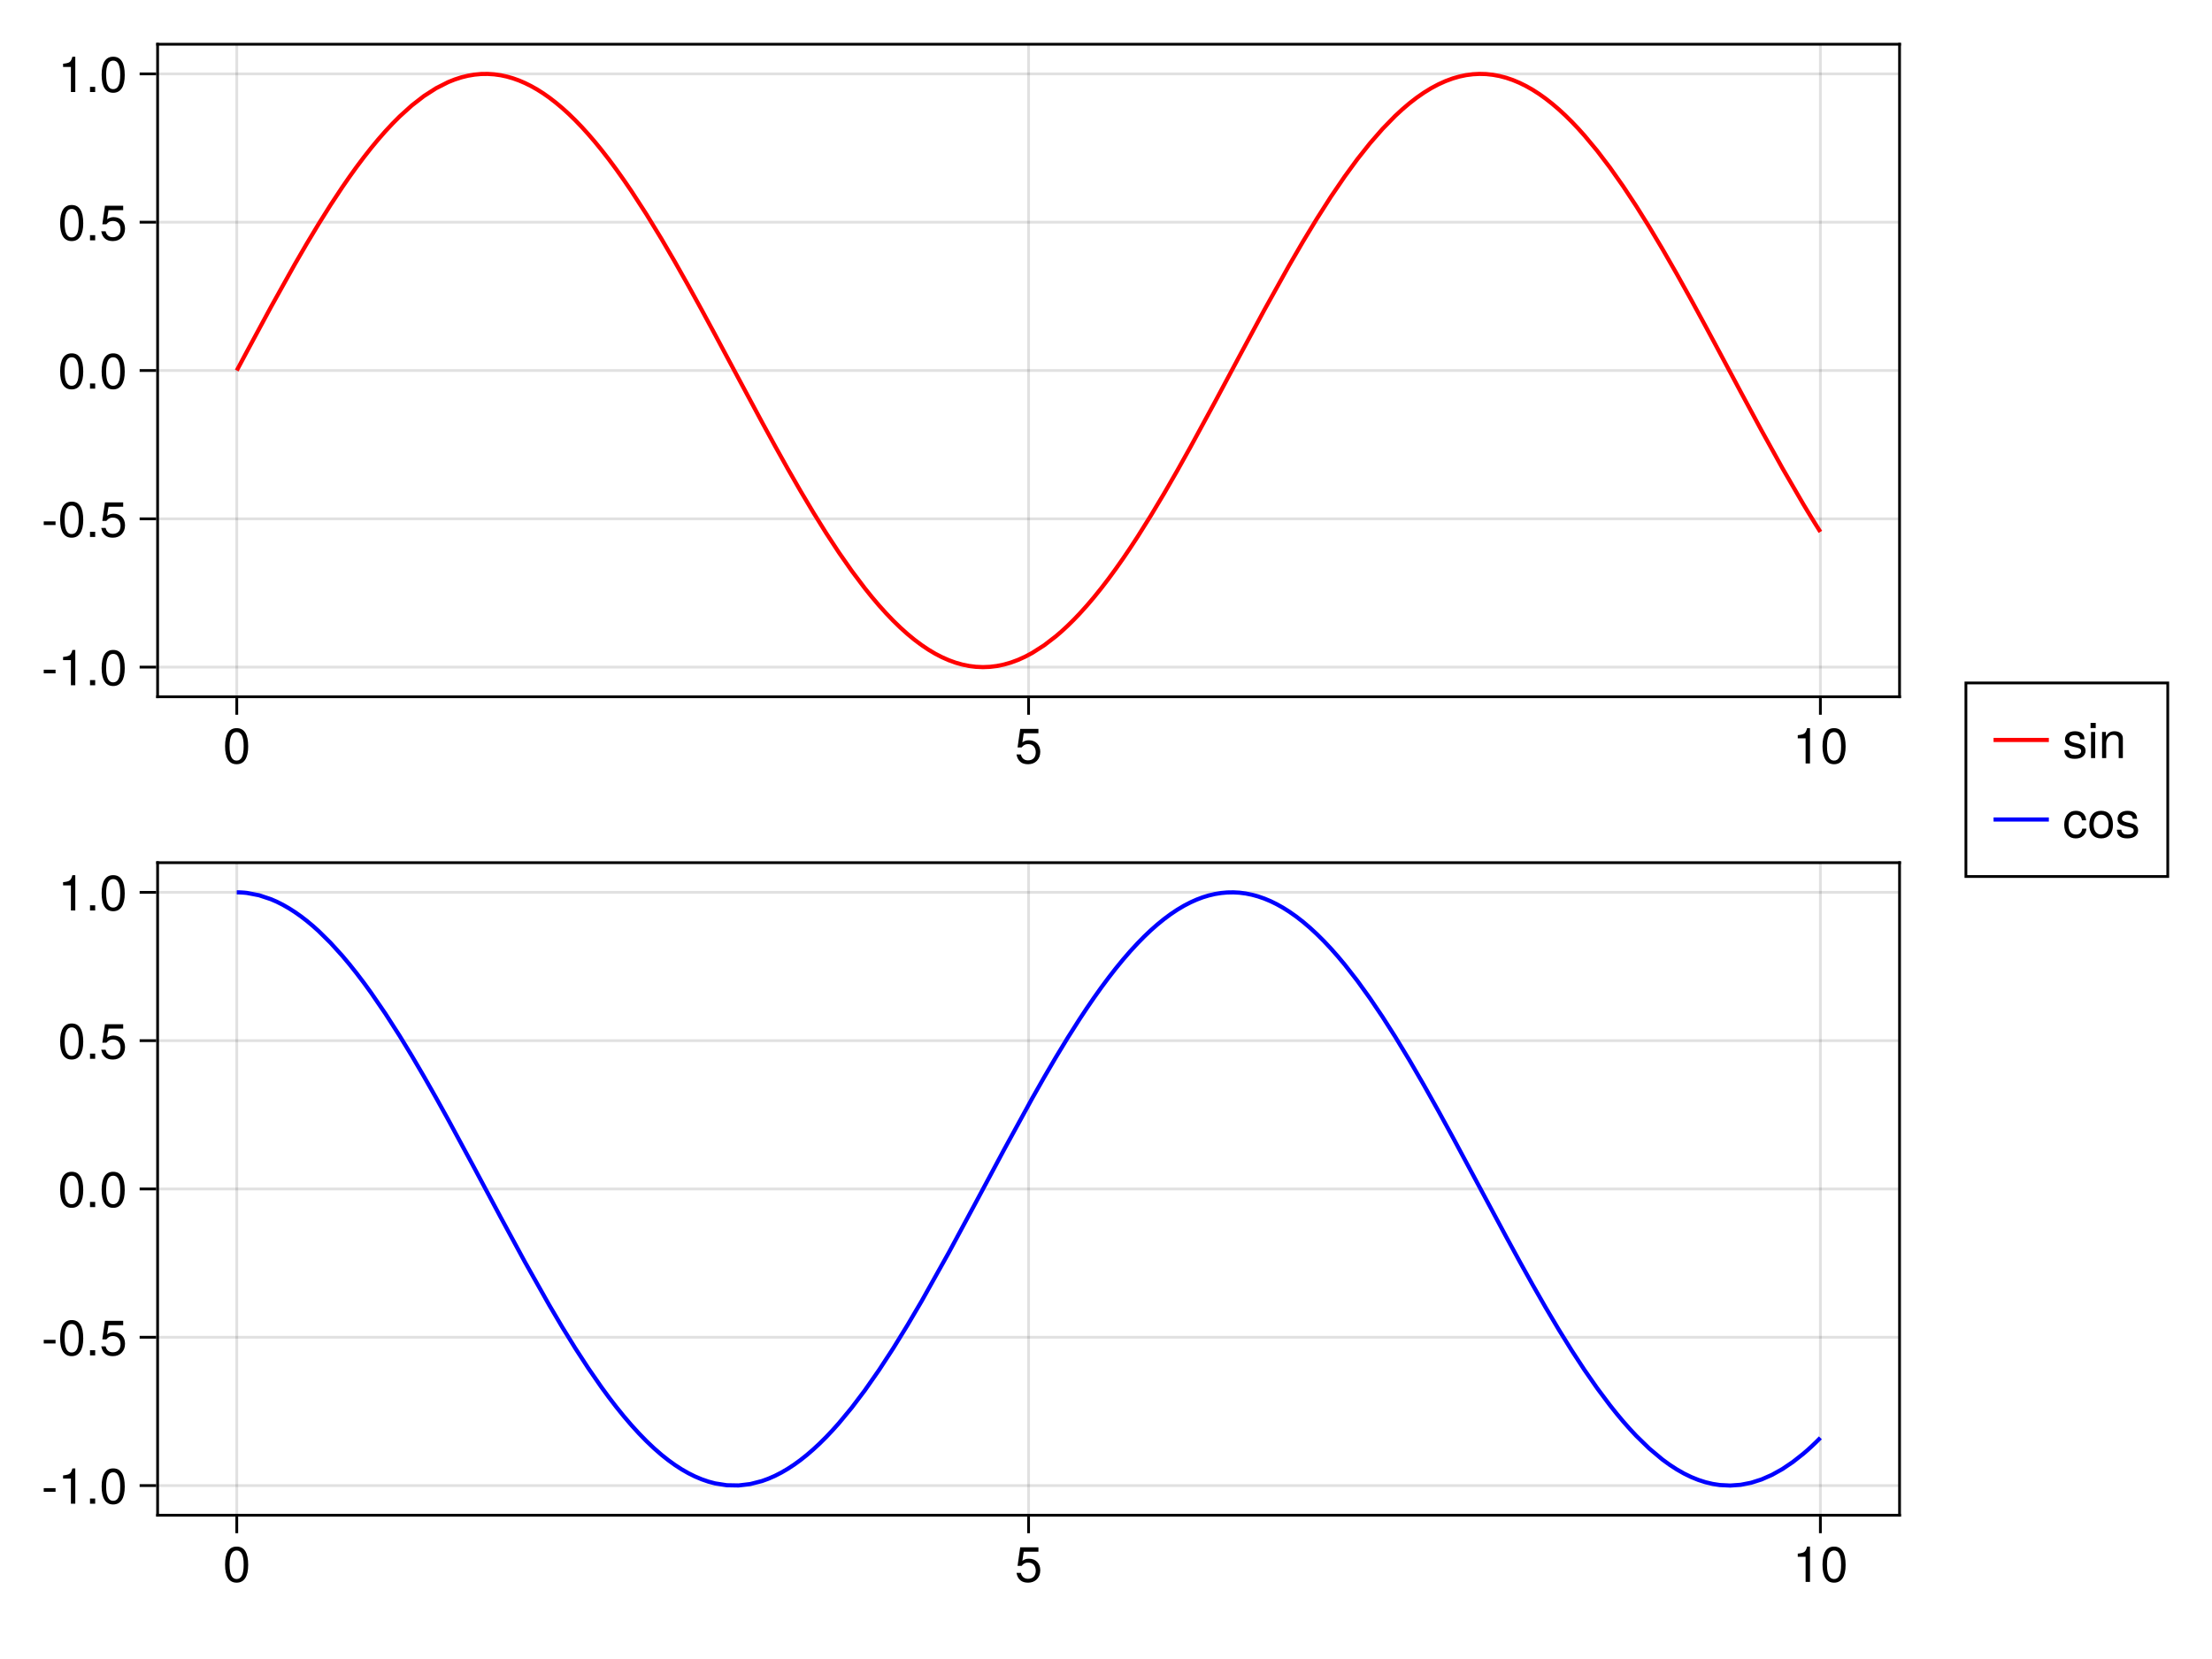 <?xml version="1.0" encoding="UTF-8"?>
<svg xmlns="http://www.w3.org/2000/svg" xmlns:xlink="http://www.w3.org/1999/xlink" width="600pt" height="450pt" viewBox="0 0 600 450" version="1.1">
<defs>
<g>
<symbol overflow="visible" id="glyph0-0-PSpycMO/">
<path style="stroke:none;" d=""/>
</symbol>
<symbol overflow="visible" id="glyph0-1-PSpycMO/">
<path style="stroke:none;" d="M 6.844 -4.609 C 6.844 -7.922 5.797 -9.578 3.719 -9.578 C 1.641 -9.578 0.578 -7.891 0.578 -4.688 C 0.578 -1.453 1.656 0.203 3.719 0.203 C 5.734 0.203 6.844 -1.453 6.844 -4.609 Z M 5.625 -4.719 C 5.625 -2 5.016 -0.781 3.688 -0.781 C 2.438 -0.781 1.797 -2.047 1.797 -4.672 C 1.797 -7.297 2.438 -8.516 3.719 -8.516 C 5 -8.516 5.625 -7.281 5.625 -4.719 Z M 5.625 -4.719 "/>
</symbol>
<symbol overflow="visible" id="glyph1-0-PSpycMO/">
<path style="stroke:none;" d=""/>
</symbol>
<symbol overflow="visible" id="glyph1-1-PSpycMO/">
<path style="stroke:none;" d="M 6.922 -3.172 C 6.922 -5.062 5.672 -6.297 3.828 -6.297 C 3.156 -6.297 2.625 -6.125 2.062 -5.719 L 2.438 -8.188 L 6.422 -8.188 L 6.422 -9.375 L 1.484 -9.375 L 0.766 -4.359 L 1.859 -4.359 C 2.422 -5.016 2.875 -5.25 3.625 -5.25 C 4.906 -5.25 5.703 -4.422 5.703 -3.016 C 5.703 -1.641 4.906 -0.844 3.625 -0.844 C 2.578 -0.844 1.938 -1.375 1.656 -2.453 L 0.469 -2.453 C 0.859 -0.547 1.938 0.203 3.641 0.203 C 5.578 0.203 6.922 -1.141 6.922 -3.172 Z M 6.922 -3.172 "/>
</symbol>
<symbol overflow="visible" id="glyph2-0-PSpycMO/">
<path style="stroke:none;" d=""/>
</symbol>
<symbol overflow="visible" id="glyph2-1-PSpycMO/">
<path style="stroke:none;" d="M 4.688 0 L 4.688 -9.578 L 3.906 -9.578 C 3.484 -8.094 3.219 -7.891 1.375 -7.672 L 1.375 -6.812 L 3.5 -6.812 L 3.5 0 Z M 4.688 0 "/>
</symbol>
<symbol overflow="visible" id="glyph2-2-PSpycMO/">
<path style="stroke:none;" d="M 6.891 -3.484 C 6.891 -5.922 5.703 -7.281 3.672 -7.281 C 1.688 -7.281 0.484 -5.906 0.484 -3.531 C 0.484 -1.156 1.672 0.203 3.688 0.203 C 5.672 0.203 6.891 -1.156 6.891 -3.484 Z M 5.703 -3.5 C 5.703 -1.844 4.922 -0.844 3.688 -0.844 C 2.438 -0.844 1.656 -1.828 1.656 -3.531 C 1.656 -5.234 2.438 -6.234 3.688 -6.234 C 4.953 -6.234 5.703 -5.25 5.703 -3.5 Z M 5.703 -3.5 "/>
</symbol>
<symbol overflow="visible" id="glyph2-3-PSpycMO/">
<path style="stroke:none;" d="M 6.203 -1.984 C 6.203 -3.031 5.609 -3.562 4.203 -3.906 L 3.125 -4.156 C 2.203 -4.375 1.812 -4.672 1.812 -5.172 C 1.812 -5.812 2.391 -6.234 3.312 -6.234 C 4.219 -6.234 4.703 -5.844 4.719 -5.109 L 5.906 -5.109 C 5.906 -6.5 4.984 -7.281 3.344 -7.281 C 1.703 -7.281 0.641 -6.422 0.641 -5.109 C 0.641 -4.016 1.203 -3.484 2.875 -3.078 L 3.922 -2.828 C 4.719 -2.625 5.016 -2.406 5.016 -1.891 C 5.016 -1.234 4.359 -0.844 3.375 -0.844 C 2.359 -0.844 1.797 -1.078 1.641 -2.156 L 0.453 -2.156 C 0.516 -0.531 1.438 0.203 3.281 0.203 C 5.062 0.203 6.203 -0.625 6.203 -1.984 Z M 6.203 -1.984 "/>
</symbol>
<symbol overflow="visible" id="glyph3-0-PSpycMO/">
<path style="stroke:none;" d=""/>
</symbol>
<symbol overflow="visible" id="glyph3-1-PSpycMO/">
<path style="stroke:none;" d="M 6.844 -4.609 C 6.844 -7.922 5.797 -9.578 3.719 -9.578 C 1.641 -9.578 0.578 -7.891 0.578 -4.688 C 0.578 -1.453 1.656 0.203 3.719 0.203 C 5.734 0.203 6.844 -1.453 6.844 -4.609 Z M 5.625 -4.719 C 5.625 -2 5.016 -0.781 3.688 -0.781 C 2.438 -0.781 1.797 -2.047 1.797 -4.672 C 1.797 -7.297 2.438 -8.516 3.719 -8.516 C 5 -8.516 5.625 -7.281 5.625 -4.719 Z M 5.625 -4.719 "/>
</symbol>
<symbol overflow="visible" id="glyph3-2-PSpycMO/">
<path style="stroke:none;" d="M 6.438 -2.438 L 5.312 -2.438 C 5.109 -1.297 4.531 -0.844 3.578 -0.844 C 2.328 -0.844 1.594 -1.797 1.594 -3.469 C 1.594 -5.234 2.328 -6.234 3.547 -6.234 C 4.5 -6.234 5.094 -5.688 5.219 -4.703 L 6.359 -4.703 C 6.219 -6.422 5.141 -7.281 3.562 -7.281 C 1.656 -7.281 0.422 -5.812 0.422 -3.469 C 0.422 -1.188 1.641 0.203 3.547 0.203 C 5.234 0.203 6.297 -0.812 6.438 -2.438 Z M 6.438 -2.438 "/>
</symbol>
<symbol overflow="visible" id="glyph4-0-PSpycMO/">
<path style="stroke:none;" d=""/>
</symbol>
<symbol overflow="visible" id="glyph4-1-PSpycMO/">
<path style="stroke:none;" d="M 3.828 -3.234 L 3.828 -4.219 L 0.625 -4.219 L 0.625 -3.234 Z M 3.828 -3.234 "/>
</symbol>
<symbol overflow="visible" id="glyph5-0-PSpycMO/">
<path style="stroke:none;" d=""/>
</symbol>
<symbol overflow="visible" id="glyph5-1-PSpycMO/">
<path style="stroke:none;" d="M 4.688 0 L 4.688 -9.578 L 3.906 -9.578 C 3.484 -8.094 3.219 -7.891 1.375 -7.672 L 1.375 -6.812 L 3.5 -6.812 L 3.5 0 Z M 4.688 0 "/>
</symbol>
<symbol overflow="visible" id="glyph6-0-PSpycMO/">
<path style="stroke:none;" d=""/>
</symbol>
<symbol overflow="visible" id="glyph6-1-PSpycMO/">
<path style="stroke:none;" d="M 2.578 0 L 2.578 -1.406 L 1.172 -1.406 L 1.172 0 Z M 2.578 0 "/>
</symbol>
<symbol overflow="visible" id="glyph7-0-PSpycMO/">
<path style="stroke:none;" d=""/>
</symbol>
<symbol overflow="visible" id="glyph7-1-PSpycMO/">
<path style="stroke:none;" d="M 6.844 -4.609 C 6.844 -7.922 5.797 -9.578 3.719 -9.578 C 1.641 -9.578 0.578 -7.891 0.578 -4.688 C 0.578 -1.453 1.656 0.203 3.719 0.203 C 5.734 0.203 6.844 -1.453 6.844 -4.609 Z M 5.625 -4.719 C 5.625 -2 5.016 -0.781 3.688 -0.781 C 2.438 -0.781 1.797 -2.047 1.797 -4.672 C 1.797 -7.297 2.438 -8.516 3.719 -8.516 C 5 -8.516 5.625 -7.281 5.625 -4.719 Z M 5.625 -4.719 "/>
</symbol>
<symbol overflow="visible" id="glyph8-0-PSpycMO/">
<path style="stroke:none;" d=""/>
</symbol>
<symbol overflow="visible" id="glyph8-1-PSpycMO/">
<path style="stroke:none;" d="M 3.828 -3.234 L 3.828 -4.219 L 0.625 -4.219 L 0.625 -3.234 Z M 3.828 -3.234 "/>
</symbol>
<symbol overflow="visible" id="glyph9-0-PSpycMO/">
<path style="stroke:none;" d=""/>
</symbol>
<symbol overflow="visible" id="glyph9-1-PSpycMO/">
<path style="stroke:none;" d="M 6.844 -4.609 C 6.844 -7.922 5.797 -9.578 3.719 -9.578 C 1.641 -9.578 0.578 -7.891 0.578 -4.688 C 0.578 -1.453 1.656 0.203 3.719 0.203 C 5.734 0.203 6.844 -1.453 6.844 -4.609 Z M 5.625 -4.719 C 5.625 -2 5.016 -0.781 3.688 -0.781 C 2.438 -0.781 1.797 -2.047 1.797 -4.672 C 1.797 -7.297 2.438 -8.516 3.719 -8.516 C 5 -8.516 5.625 -7.281 5.625 -4.719 Z M 5.625 -4.719 "/>
</symbol>
<symbol overflow="visible" id="glyph10-0-PSpycMO/">
<path style="stroke:none;" d=""/>
</symbol>
<symbol overflow="visible" id="glyph10-1-PSpycMO/">
<path style="stroke:none;" d="M 2.578 0 L 2.578 -1.406 L 1.172 -1.406 L 1.172 0 Z M 2.578 0 "/>
</symbol>
<symbol overflow="visible" id="glyph11-0-PSpycMO/">
<path style="stroke:none;" d=""/>
</symbol>
<symbol overflow="visible" id="glyph11-1-PSpycMO/">
<path style="stroke:none;" d="M 6.922 -3.172 C 6.922 -5.062 5.672 -6.297 3.828 -6.297 C 3.156 -6.297 2.625 -6.125 2.062 -5.719 L 2.438 -8.188 L 6.422 -8.188 L 6.422 -9.375 L 1.484 -9.375 L 0.766 -4.359 L 1.859 -4.359 C 2.422 -5.016 2.875 -5.25 3.625 -5.25 C 4.906 -5.25 5.703 -4.422 5.703 -3.016 C 5.703 -1.641 4.906 -0.844 3.625 -0.844 C 2.578 -0.844 1.938 -1.375 1.656 -2.453 L 0.469 -2.453 C 0.859 -0.547 1.938 0.203 3.641 0.203 C 5.578 0.203 6.922 -1.141 6.922 -3.172 Z M 6.922 -3.172 "/>
</symbol>
<symbol overflow="visible" id="glyph11-2-PSpycMO/">
<path style="stroke:none;" d="M 6.844 -4.609 C 6.844 -7.922 5.797 -9.578 3.719 -9.578 C 1.641 -9.578 0.578 -7.891 0.578 -4.688 C 0.578 -1.453 1.656 0.203 3.719 0.203 C 5.734 0.203 6.844 -1.453 6.844 -4.609 Z M 5.625 -4.719 C 5.625 -2 5.016 -0.781 3.688 -0.781 C 2.438 -0.781 1.797 -2.047 1.797 -4.672 C 1.797 -7.297 2.438 -8.516 3.719 -8.516 C 5 -8.516 5.625 -7.281 5.625 -4.719 Z M 5.625 -4.719 "/>
</symbol>
<symbol overflow="visible" id="glyph12-0-PSpycMO/">
<path style="stroke:none;" d=""/>
</symbol>
<symbol overflow="visible" id="glyph12-1-PSpycMO/">
<path style="stroke:none;" d="M 6.844 -4.609 C 6.844 -7.922 5.797 -9.578 3.719 -9.578 C 1.641 -9.578 0.578 -7.891 0.578 -4.688 C 0.578 -1.453 1.656 0.203 3.719 0.203 C 5.734 0.203 6.844 -1.453 6.844 -4.609 Z M 5.625 -4.719 C 5.625 -2 5.016 -0.781 3.688 -0.781 C 2.438 -0.781 1.797 -2.047 1.797 -4.672 C 1.797 -7.297 2.438 -8.516 3.719 -8.516 C 5 -8.516 5.625 -7.281 5.625 -4.719 Z M 5.625 -4.719 "/>
</symbol>
<symbol overflow="visible" id="glyph13-0-PSpycMO/">
<path style="stroke:none;" d=""/>
</symbol>
<symbol overflow="visible" id="glyph13-1-PSpycMO/">
<path style="stroke:none;" d="M 2.578 0 L 2.578 -1.406 L 1.172 -1.406 L 1.172 0 Z M 2.578 0 "/>
</symbol>
<symbol overflow="visible" id="glyph14-0-PSpycMO/">
<path style="stroke:none;" d=""/>
</symbol>
<symbol overflow="visible" id="glyph14-1-PSpycMO/">
<path style="stroke:none;" d="M 6.844 -4.609 C 6.844 -7.922 5.797 -9.578 3.719 -9.578 C 1.641 -9.578 0.578 -7.891 0.578 -4.688 C 0.578 -1.453 1.656 0.203 3.719 0.203 C 5.734 0.203 6.844 -1.453 6.844 -4.609 Z M 5.625 -4.719 C 5.625 -2 5.016 -0.781 3.688 -0.781 C 2.438 -0.781 1.797 -2.047 1.797 -4.672 C 1.797 -7.297 2.438 -8.516 3.719 -8.516 C 5 -8.516 5.625 -7.281 5.625 -4.719 Z M 5.625 -4.719 "/>
</symbol>
<symbol overflow="visible" id="glyph15-0-PSpycMO/">
<path style="stroke:none;" d=""/>
</symbol>
<symbol overflow="visible" id="glyph15-1-PSpycMO/">
<path style="stroke:none;" d="M 6.844 -4.609 C 6.844 -7.922 5.797 -9.578 3.719 -9.578 C 1.641 -9.578 0.578 -7.891 0.578 -4.688 C 0.578 -1.453 1.656 0.203 3.719 0.203 C 5.734 0.203 6.844 -1.453 6.844 -4.609 Z M 5.625 -4.719 C 5.625 -2 5.016 -0.781 3.688 -0.781 C 2.438 -0.781 1.797 -2.047 1.797 -4.672 C 1.797 -7.297 2.438 -8.516 3.719 -8.516 C 5 -8.516 5.625 -7.281 5.625 -4.719 Z M 5.625 -4.719 "/>
</symbol>
<symbol overflow="visible" id="glyph16-0-PSpycMO/">
<path style="stroke:none;" d=""/>
</symbol>
<symbol overflow="visible" id="glyph16-1-PSpycMO/">
<path style="stroke:none;" d="M 2.578 0 L 2.578 -1.406 L 1.172 -1.406 L 1.172 0 Z M 2.578 0 "/>
</symbol>
<symbol overflow="visible" id="glyph17-0-PSpycMO/">
<path style="stroke:none;" d=""/>
</symbol>
<symbol overflow="visible" id="glyph17-1-PSpycMO/">
<path style="stroke:none;" d="M 6.922 -3.172 C 6.922 -5.062 5.672 -6.297 3.828 -6.297 C 3.156 -6.297 2.625 -6.125 2.062 -5.719 L 2.438 -8.188 L 6.422 -8.188 L 6.422 -9.375 L 1.484 -9.375 L 0.766 -4.359 L 1.859 -4.359 C 2.422 -5.016 2.875 -5.25 3.625 -5.25 C 4.906 -5.25 5.703 -4.422 5.703 -3.016 C 5.703 -1.641 4.906 -0.844 3.625 -0.844 C 2.578 -0.844 1.938 -1.375 1.656 -2.453 L 0.469 -2.453 C 0.859 -0.547 1.938 0.203 3.641 0.203 C 5.578 0.203 6.922 -1.141 6.922 -3.172 Z M 6.922 -3.172 "/>
</symbol>
<symbol overflow="visible" id="glyph18-0-PSpycMO/">
<path style="stroke:none;" d=""/>
</symbol>
<symbol overflow="visible" id="glyph18-1-PSpycMO/">
<path style="stroke:none;" d="M 4.688 0 L 4.688 -9.578 L 3.906 -9.578 C 3.484 -8.094 3.219 -7.891 1.375 -7.672 L 1.375 -6.812 L 3.5 -6.812 L 3.5 0 Z M 4.688 0 "/>
</symbol>
<symbol overflow="visible" id="glyph19-0-PSpycMO/">
<path style="stroke:none;" d=""/>
</symbol>
<symbol overflow="visible" id="glyph19-1-PSpycMO/">
<path style="stroke:none;" d="M 2.578 0 L 2.578 -1.406 L 1.172 -1.406 L 1.172 0 Z M 2.578 0 "/>
</symbol>
<symbol overflow="visible" id="glyph20-0-PSpycMO/">
<path style="stroke:none;" d=""/>
</symbol>
<symbol overflow="visible" id="glyph20-1-PSpycMO/">
<path style="stroke:none;" d="M 6.844 -4.609 C 6.844 -7.922 5.797 -9.578 3.719 -9.578 C 1.641 -9.578 0.578 -7.891 0.578 -4.688 C 0.578 -1.453 1.656 0.203 3.719 0.203 C 5.734 0.203 6.844 -1.453 6.844 -4.609 Z M 5.625 -4.719 C 5.625 -2 5.016 -0.781 3.688 -0.781 C 2.438 -0.781 1.797 -2.047 1.797 -4.672 C 1.797 -7.297 2.438 -8.516 3.719 -8.516 C 5 -8.516 5.625 -7.281 5.625 -4.719 Z M 5.625 -4.719 "/>
</symbol>
<symbol overflow="visible" id="glyph21-0-PSpycMO/">
<path style="stroke:none;" d=""/>
</symbol>
<symbol overflow="visible" id="glyph21-1-PSpycMO/">
<path style="stroke:none;" d="M 6.844 -4.609 C 6.844 -7.922 5.797 -9.578 3.719 -9.578 C 1.641 -9.578 0.578 -7.891 0.578 -4.688 C 0.578 -1.453 1.656 0.203 3.719 0.203 C 5.734 0.203 6.844 -1.453 6.844 -4.609 Z M 5.625 -4.719 C 5.625 -2 5.016 -0.781 3.688 -0.781 C 2.438 -0.781 1.797 -2.047 1.797 -4.672 C 1.797 -7.297 2.438 -8.516 3.719 -8.516 C 5 -8.516 5.625 -7.281 5.625 -4.719 Z M 5.625 -4.719 "/>
</symbol>
<symbol overflow="visible" id="glyph22-0-PSpycMO/">
<path style="stroke:none;" d=""/>
</symbol>
<symbol overflow="visible" id="glyph22-1-PSpycMO/">
<path style="stroke:none;" d="M 6.922 -3.172 C 6.922 -5.062 5.672 -6.297 3.828 -6.297 C 3.156 -6.297 2.625 -6.125 2.062 -5.719 L 2.438 -8.188 L 6.422 -8.188 L 6.422 -9.375 L 1.484 -9.375 L 0.766 -4.359 L 1.859 -4.359 C 2.422 -5.016 2.875 -5.25 3.625 -5.25 C 4.906 -5.25 5.703 -4.422 5.703 -3.016 C 5.703 -1.641 4.906 -0.844 3.625 -0.844 C 2.578 -0.844 1.938 -1.375 1.656 -2.453 L 0.469 -2.453 C 0.859 -0.547 1.938 0.203 3.641 0.203 C 5.578 0.203 6.922 -1.141 6.922 -3.172 Z M 6.922 -3.172 "/>
</symbol>
<symbol overflow="visible" id="glyph23-0-PSpycMO/">
<path style="stroke:none;" d=""/>
</symbol>
<symbol overflow="visible" id="glyph23-1-PSpycMO/">
<path style="stroke:none;" d="M 4.688 0 L 4.688 -9.578 L 3.906 -9.578 C 3.484 -8.094 3.219 -7.891 1.375 -7.672 L 1.375 -6.812 L 3.5 -6.812 L 3.5 0 Z M 4.688 0 "/>
</symbol>
<symbol overflow="visible" id="glyph24-0-PSpycMO/">
<path style="stroke:none;" d=""/>
</symbol>
<symbol overflow="visible" id="glyph24-1-PSpycMO/">
<path style="stroke:none;" d="M 6.844 -4.609 C 6.844 -7.922 5.797 -9.578 3.719 -9.578 C 1.641 -9.578 0.578 -7.891 0.578 -4.688 C 0.578 -1.453 1.656 0.203 3.719 0.203 C 5.734 0.203 6.844 -1.453 6.844 -4.609 Z M 5.625 -4.719 C 5.625 -2 5.016 -0.781 3.688 -0.781 C 2.438 -0.781 1.797 -2.047 1.797 -4.672 C 1.797 -7.297 2.438 -8.516 3.719 -8.516 C 5 -8.516 5.625 -7.281 5.625 -4.719 Z M 5.625 -4.719 "/>
</symbol>
<symbol overflow="visible" id="glyph25-0-PSpycMO/">
<path style="stroke:none;" d=""/>
</symbol>
<symbol overflow="visible" id="glyph25-1-PSpycMO/">
<path style="stroke:none;" d="M 3.828 -3.234 L 3.828 -4.219 L 0.625 -4.219 L 0.625 -3.234 Z M 3.828 -3.234 "/>
</symbol>
<symbol overflow="visible" id="glyph26-0-PSpycMO/">
<path style="stroke:none;" d=""/>
</symbol>
<symbol overflow="visible" id="glyph26-1-PSpycMO/">
<path style="stroke:none;" d="M 4.688 0 L 4.688 -9.578 L 3.906 -9.578 C 3.484 -8.094 3.219 -7.891 1.375 -7.672 L 1.375 -6.812 L 3.5 -6.812 L 3.5 0 Z M 4.688 0 "/>
</symbol>
<symbol overflow="visible" id="glyph26-2-PSpycMO/">
<path style="stroke:none;" d="M 6.844 -4.609 C 6.844 -7.922 5.797 -9.578 3.719 -9.578 C 1.641 -9.578 0.578 -7.891 0.578 -4.688 C 0.578 -1.453 1.656 0.203 3.719 0.203 C 5.734 0.203 6.844 -1.453 6.844 -4.609 Z M 5.625 -4.719 C 5.625 -2 5.016 -0.781 3.688 -0.781 C 2.438 -0.781 1.797 -2.047 1.797 -4.672 C 1.797 -7.297 2.438 -8.516 3.719 -8.516 C 5 -8.516 5.625 -7.281 5.625 -4.719 Z M 5.625 -4.719 "/>
</symbol>
<symbol overflow="visible" id="glyph27-0-PSpycMO/">
<path style="stroke:none;" d=""/>
</symbol>
<symbol overflow="visible" id="glyph27-1-PSpycMO/">
<path style="stroke:none;" d="M 2.578 0 L 2.578 -1.406 L 1.172 -1.406 L 1.172 0 Z M 2.578 0 "/>
</symbol>
<symbol overflow="visible" id="glyph28-0-PSpycMO/">
<path style="stroke:none;" d=""/>
</symbol>
<symbol overflow="visible" id="glyph28-1-PSpycMO/">
<path style="stroke:none;" d="M 6.844 -4.609 C 6.844 -7.922 5.797 -9.578 3.719 -9.578 C 1.641 -9.578 0.578 -7.891 0.578 -4.688 C 0.578 -1.453 1.656 0.203 3.719 0.203 C 5.734 0.203 6.844 -1.453 6.844 -4.609 Z M 5.625 -4.719 C 5.625 -2 5.016 -0.781 3.688 -0.781 C 2.438 -0.781 1.797 -2.047 1.797 -4.672 C 1.797 -7.297 2.438 -8.516 3.719 -8.516 C 5 -8.516 5.625 -7.281 5.625 -4.719 Z M 5.625 -4.719 "/>
</symbol>
<symbol overflow="visible" id="glyph28-2-PSpycMO/">
<path style="stroke:none;" d="M 6.922 -3.172 C 6.922 -5.062 5.672 -6.297 3.828 -6.297 C 3.156 -6.297 2.625 -6.125 2.062 -5.719 L 2.438 -8.188 L 6.422 -8.188 L 6.422 -9.375 L 1.484 -9.375 L 0.766 -4.359 L 1.859 -4.359 C 2.422 -5.016 2.875 -5.25 3.625 -5.25 C 4.906 -5.25 5.703 -4.422 5.703 -3.016 C 5.703 -1.641 4.906 -0.844 3.625 -0.844 C 2.578 -0.844 1.938 -1.375 1.656 -2.453 L 0.469 -2.453 C 0.859 -0.547 1.938 0.203 3.641 0.203 C 5.578 0.203 6.922 -1.141 6.922 -3.172 Z M 6.922 -3.172 "/>
</symbol>
<symbol overflow="visible" id="glyph29-0-PSpycMO/">
<path style="stroke:none;" d=""/>
</symbol>
<symbol overflow="visible" id="glyph29-1-PSpycMO/">
<path style="stroke:none;" d="M 6.203 -1.984 C 6.203 -3.031 5.609 -3.562 4.203 -3.906 L 3.125 -4.156 C 2.203 -4.375 1.812 -4.672 1.812 -5.172 C 1.812 -5.812 2.391 -6.234 3.312 -6.234 C 4.219 -6.234 4.703 -5.844 4.719 -5.109 L 5.906 -5.109 C 5.906 -6.5 4.984 -7.281 3.344 -7.281 C 1.703 -7.281 0.641 -6.422 0.641 -5.109 C 0.641 -4.016 1.203 -3.484 2.875 -3.078 L 3.922 -2.828 C 4.719 -2.625 5.016 -2.406 5.016 -1.891 C 5.016 -1.234 4.359 -0.844 3.375 -0.844 C 2.359 -0.844 1.797 -1.078 1.641 -2.156 L 0.453 -2.156 C 0.516 -0.531 1.438 0.203 3.281 0.203 C 5.062 0.203 6.203 -0.625 6.203 -1.984 Z M 6.203 -1.984 "/>
</symbol>
<symbol overflow="visible" id="glyph30-0-PSpycMO/">
<path style="stroke:none;" d=""/>
</symbol>
<symbol overflow="visible" id="glyph30-1-PSpycMO/">
<path style="stroke:none;" d="M 2.062 0 L 2.062 -7.078 L 0.938 -7.078 L 0.938 0 Z M 2.219 -8.141 L 2.219 -9.547 L 0.812 -9.547 L 0.812 -8.141 Z M 2.219 -8.141 "/>
</symbol>
<symbol overflow="visible" id="glyph30-2-PSpycMO/">
<path style="stroke:none;" d="M 6.578 0 L 6.578 -5.344 C 6.578 -6.516 5.703 -7.281 4.328 -7.281 C 3.281 -7.281 2.609 -6.875 1.984 -5.891 L 1.984 -7.078 L 0.938 -7.078 L 0.938 0 L 2.062 0 L 2.062 -3.906 C 2.062 -5.344 2.844 -6.297 4 -6.297 C 4.891 -6.297 5.453 -5.75 5.453 -4.906 L 5.453 0 Z M 6.578 0 "/>
</symbol>
</g>
<clipPath id="clip1-PSpycMO/">
  <path d="M 48 12 L 510 12 L 510 189 L 48 189 Z M 48 12 "/>
</clipPath>
<clipPath id="clip2-PSpycMO/">
  <path d="M 48 234 L 510 234 L 510 411 L 48 411 Z M 48 234 "/>
</clipPath>
</defs>
<g id="surface1-PSpycMO/">
<rect x="0" y="0" width="600" height="450" style="fill:rgb(100%,100%,100%);fill-opacity:1;stroke:none;"/>
<path style=" stroke:none;fill-rule:nonzero;fill:rgb(100%,100%,100%);fill-opacity:1;" d="M 42.75 189 L 515.25 189 L 515.25 12 L 42.75 12 Z M 42.75 189 "/>
<path style=" stroke:none;fill-rule:nonzero;fill:rgb(100%,100%,100%);fill-opacity:1;" d="M 42.75 411 L 515.25 411 L 515.25 234 L 42.75 234 Z M 42.75 411 "/>
<path style="fill:none;stroke-width:1;stroke-linecap:butt;stroke-linejoin:miter;stroke:rgb(0%,0%,0%);stroke-opacity:0.12;stroke-miterlimit:10;" d="M 85.635 252 L 85.635 16 " transform="matrix(0.75,0,0,0.75,0,0)"/>
<path style="fill:none;stroke-width:1;stroke-linecap:butt;stroke-linejoin:miter;stroke:rgb(0%,0%,0%);stroke-opacity:0.12;stroke-miterlimit:10;" d="M 372 252 L 372 16 " transform="matrix(0.75,0,0,0.75,0,0)"/>
<path style="fill:none;stroke-width:1;stroke-linecap:butt;stroke-linejoin:miter;stroke:rgb(0%,0%,0%);stroke-opacity:0.12;stroke-miterlimit:10;" d="M 658.365 252 L 658.365 16 " transform="matrix(0.75,0,0,0.75,0,0)"/>
<path style="fill:none;stroke-width:1;stroke-linecap:butt;stroke-linejoin:miter;stroke:rgb(0%,0%,0%);stroke-opacity:0.12;stroke-miterlimit:10;" d="M 57 241.271 L 687 241.271 " transform="matrix(0.75,0,0,0.75,0,0)"/>
<path style="fill:none;stroke-width:1;stroke-linecap:butt;stroke-linejoin:miter;stroke:rgb(0%,0%,0%);stroke-opacity:0.12;stroke-miterlimit:10;" d="M 57 187.635 L 687 187.635 " transform="matrix(0.75,0,0,0.75,0,0)"/>
<path style="fill:none;stroke-width:1;stroke-linecap:butt;stroke-linejoin:miter;stroke:rgb(0%,0%,0%);stroke-opacity:0.12;stroke-miterlimit:10;" d="M 57 134 L 687 134 " transform="matrix(0.75,0,0,0.75,0,0)"/>
<path style="fill:none;stroke-width:1;stroke-linecap:butt;stroke-linejoin:miter;stroke:rgb(0%,0%,0%);stroke-opacity:0.12;stroke-miterlimit:10;" d="M 57 80.359 L 687 80.359 " transform="matrix(0.75,0,0,0.75,0,0)"/>
<path style="fill:none;stroke-width:1;stroke-linecap:butt;stroke-linejoin:miter;stroke:rgb(0%,0%,0%);stroke-opacity:0.12;stroke-miterlimit:10;" d="M 57 26.724 L 687 26.724 " transform="matrix(0.75,0,0,0.75,0,0)"/>
<path style="fill:none;stroke-width:1;stroke-linecap:butt;stroke-linejoin:miter;stroke:rgb(0%,0%,0%);stroke-opacity:0.12;stroke-miterlimit:10;" d="M 85.635 548 L 85.635 312 " transform="matrix(0.75,0,0,0.75,0,0)"/>
<path style="fill:none;stroke-width:1;stroke-linecap:butt;stroke-linejoin:miter;stroke:rgb(0%,0%,0%);stroke-opacity:0.12;stroke-miterlimit:10;" d="M 372 548 L 372 312 " transform="matrix(0.75,0,0,0.75,0,0)"/>
<path style="fill:none;stroke-width:1;stroke-linecap:butt;stroke-linejoin:miter;stroke:rgb(0%,0%,0%);stroke-opacity:0.12;stroke-miterlimit:10;" d="M 658.365 548 L 658.365 312 " transform="matrix(0.75,0,0,0.75,0,0)"/>
<path style="fill:none;stroke-width:1;stroke-linecap:butt;stroke-linejoin:miter;stroke:rgb(0%,0%,0%);stroke-opacity:0.12;stroke-miterlimit:10;" d="M 57 537.276 L 687 537.276 " transform="matrix(0.75,0,0,0.75,0,0)"/>
<path style="fill:none;stroke-width:1;stroke-linecap:butt;stroke-linejoin:miter;stroke:rgb(0%,0%,0%);stroke-opacity:0.12;stroke-miterlimit:10;" d="M 57 483.635 L 687 483.635 " transform="matrix(0.75,0,0,0.75,0,0)"/>
<path style="fill:none;stroke-width:1;stroke-linecap:butt;stroke-linejoin:miter;stroke:rgb(0%,0%,0%);stroke-opacity:0.12;stroke-miterlimit:10;" d="M 57 430 L 687 430 " transform="matrix(0.75,0,0,0.75,0,0)"/>
<path style="fill:none;stroke-width:1;stroke-linecap:butt;stroke-linejoin:miter;stroke:rgb(0%,0%,0%);stroke-opacity:0.12;stroke-miterlimit:10;" d="M 57 376.365 L 687 376.365 " transform="matrix(0.75,0,0,0.75,0,0)"/>
<path style="fill:none;stroke-width:1;stroke-linecap:butt;stroke-linejoin:miter;stroke:rgb(0%,0%,0%);stroke-opacity:0.12;stroke-miterlimit:10;" d="M 57 322.729 L 687 322.729 " transform="matrix(0.75,0,0,0.75,0,0)"/>
<g style="fill:rgb(0%,0%,0%);fill-opacity:1;">
  <use xlink:href="#glyph0-1-PSpycMO/" x="60.473" y="207.09"/>
</g>
<g style="fill:rgb(0%,0%,0%);fill-opacity:1;">
  <use xlink:href="#glyph1-1-PSpycMO/" x="275.246" y="207.09"/>
</g>
<g style="fill:rgb(0%,0%,0%);fill-opacity:1;">
  <use xlink:href="#glyph2-1-PSpycMO/" x="486.266" y="207.09"/>
</g>
<g style="fill:rgb(0%,0%,0%);fill-opacity:1;">
  <use xlink:href="#glyph3-1-PSpycMO/" x="493.773" y="207.09"/>
</g>
<g style="fill:rgb(0%,0%,0%);fill-opacity:1;">
  <use xlink:href="#glyph4-1-PSpycMO/" x="11.238" y="185.875"/>
</g>
<g style="fill:rgb(0%,0%,0%);fill-opacity:1;">
  <use xlink:href="#glyph5-1-PSpycMO/" x="15.734" y="185.875"/>
</g>
<g style="fill:rgb(0%,0%,0%);fill-opacity:1;">
  <use xlink:href="#glyph6-1-PSpycMO/" x="23.242" y="185.875"/>
</g>
<g style="fill:rgb(0%,0%,0%);fill-opacity:1;">
  <use xlink:href="#glyph7-1-PSpycMO/" x="26.992" y="185.875"/>
</g>
<g style="fill:rgb(0%,0%,0%);fill-opacity:1;">
  <use xlink:href="#glyph8-1-PSpycMO/" x="11.238" y="145.648"/>
</g>
<g style="fill:rgb(0%,0%,0%);fill-opacity:1;">
  <use xlink:href="#glyph9-1-PSpycMO/" x="15.734" y="145.648"/>
</g>
<g style="fill:rgb(0%,0%,0%);fill-opacity:1;">
  <use xlink:href="#glyph10-1-PSpycMO/" x="23.242" y="145.648"/>
</g>
<g style="fill:rgb(0%,0%,0%);fill-opacity:1;">
  <use xlink:href="#glyph11-1-PSpycMO/" x="26.992" y="145.648"/>
</g>
<g style="fill:rgb(0%,0%,0%);fill-opacity:1;">
  <use xlink:href="#glyph12-1-PSpycMO/" x="15.734" y="105.422"/>
</g>
<g style="fill:rgb(0%,0%,0%);fill-opacity:1;">
  <use xlink:href="#glyph13-1-PSpycMO/" x="23.242" y="105.422"/>
</g>
<g style="fill:rgb(0%,0%,0%);fill-opacity:1;">
  <use xlink:href="#glyph14-1-PSpycMO/" x="26.992" y="105.422"/>
</g>
<g style="fill:rgb(0%,0%,0%);fill-opacity:1;">
  <use xlink:href="#glyph15-1-PSpycMO/" x="15.734" y="65.191"/>
</g>
<g style="fill:rgb(0%,0%,0%);fill-opacity:1;">
  <use xlink:href="#glyph16-1-PSpycMO/" x="23.242" y="65.191"/>
</g>
<g style="fill:rgb(0%,0%,0%);fill-opacity:1;">
  <use xlink:href="#glyph17-1-PSpycMO/" x="26.992" y="65.191"/>
</g>
<g style="fill:rgb(0%,0%,0%);fill-opacity:1;">
  <use xlink:href="#glyph18-1-PSpycMO/" x="15.734" y="24.965"/>
</g>
<g style="fill:rgb(0%,0%,0%);fill-opacity:1;">
  <use xlink:href="#glyph19-1-PSpycMO/" x="23.242" y="24.965"/>
</g>
<g style="fill:rgb(0%,0%,0%);fill-opacity:1;">
  <use xlink:href="#glyph20-1-PSpycMO/" x="26.992" y="24.965"/>
</g>
<g clip-path="url(#clip1-PSpycMO/)" clip-rule="nonzero">
<path style="fill:none;stroke-width:1.5;stroke-linecap:butt;stroke-linejoin:miter;stroke:rgb(100%,0%,0%);stroke-opacity:1;stroke-miterlimit:10;" d="M 85.635 134 L 86.568 132.255 L 87.5 130.505 L 88.432 128.76 L 89.365 127.021 L 97.984 111.047 L 106.604 95.599 L 110.911 88.177 L 115.224 81.016 L 119.531 74.151 L 123.844 67.625 L 126.432 63.885 L 129.021 60.286 L 131.615 56.839 L 134.203 53.547 L 136.792 50.422 L 139.38 47.469 L 141.974 44.693 L 144.562 42.094 L 148.943 38.135 L 153.323 34.74 L 157.703 31.922 L 162.083 29.698 L 164.458 28.75 L 166.839 27.979 L 169.219 27.391 L 171.594 26.99 L 173.974 26.766 L 176.354 26.734 L 178.734 26.885 L 181.109 27.219 L 183.302 27.693 L 185.495 28.323 L 187.688 29.104 L 189.88 30.042 L 192.078 31.135 L 194.271 32.375 L 196.464 33.76 L 198.656 35.297 L 201.005 37.109 L 203.354 39.078 L 205.708 41.208 L 208.057 43.495 L 210.411 45.938 L 212.76 48.526 L 215.115 51.255 L 217.464 54.13 L 220.188 57.625 L 222.911 61.292 L 225.635 65.125 L 228.359 69.109 L 233.807 77.521 L 239.255 86.438 L 244.099 94.724 L 248.938 103.292 L 253.781 112.083 L 258.62 121.026 L 267.115 136.896 L 275.604 152.708 L 280.234 161.172 L 284.859 169.464 L 289.49 177.521 L 294.12 185.292 L 298.776 192.776 L 303.432 199.87 L 308.089 206.526 L 312.745 212.708 L 315.318 215.901 L 317.891 218.932 L 320.464 221.792 L 323.042 224.474 L 325.615 226.969 L 328.188 229.281 L 330.76 231.401 L 333.339 233.318 L 335.786 234.964 L 338.234 236.422 L 340.682 237.688 L 343.135 238.771 L 345.583 239.661 L 348.031 240.354 L 350.479 240.854 L 352.927 241.161 L 355.474 241.271 L 358.021 241.172 L 360.568 240.859 L 363.115 240.333 L 365.661 239.599 L 368.208 238.656 L 370.755 237.505 L 373.302 236.146 L 377.589 233.411 L 381.875 230.12 L 384.021 228.271 L 386.161 226.286 L 388.307 224.177 L 390.453 221.938 L 393.068 219.042 L 395.688 215.964 L 398.302 212.719 L 400.922 209.307 L 403.536 205.74 L 406.156 202.021 L 408.771 198.161 L 411.391 194.167 L 416.182 186.531 L 420.979 178.526 L 425.776 170.208 L 430.568 161.635 L 439.427 145.339 L 448.281 128.771 L 457.255 112.12 L 466.224 96.005 L 471.255 87.354 L 476.281 79.068 L 481.307 71.198 L 486.339 63.818 L 490.891 57.594 L 495.448 51.849 L 500.005 46.63 L 504.557 41.958 L 507.167 39.547 L 509.776 37.328 L 512.385 35.312 L 514.99 33.5 L 517.599 31.896 L 520.208 30.505 L 522.818 29.328 L 525.422 28.365 L 527.839 27.672 L 530.255 27.167 L 532.667 26.854 L 535.083 26.729 L 537.5 26.792 L 539.911 27.052 L 542.328 27.495 L 544.74 28.13 L 547.125 28.943 L 549.505 29.938 L 551.885 31.109 L 554.266 32.458 L 556.646 33.984 L 559.026 35.682 L 561.406 37.552 L 563.786 39.583 L 566.099 41.719 L 568.411 44 L 570.724 46.427 L 573.031 49 L 577.656 54.552 L 582.281 60.625 L 587.016 67.344 L 591.755 74.516 L 596.495 82.099 L 601.234 90.036 L 606.427 99.073 L 611.62 108.401 L 616.812 117.938 L 622.005 127.604 L 629.547 141.724 L 637.089 155.708 L 644.63 169.312 L 652.172 182.307 L 653.724 184.88 L 655.271 187.411 L 656.818 189.906 L 658.365 192.359 " transform="matrix(0.75,0,0,0.75,0,0)"/>
</g>
<g style="fill:rgb(0%,0%,0%);fill-opacity:1;">
  <use xlink:href="#glyph21-1-PSpycMO/" x="60.473" y="429.09"/>
</g>
<g style="fill:rgb(0%,0%,0%);fill-opacity:1;">
  <use xlink:href="#glyph22-1-PSpycMO/" x="275.246" y="429.09"/>
</g>
<g style="fill:rgb(0%,0%,0%);fill-opacity:1;">
  <use xlink:href="#glyph23-1-PSpycMO/" x="486.266" y="429.09"/>
</g>
<g style="fill:rgb(0%,0%,0%);fill-opacity:1;">
  <use xlink:href="#glyph24-1-PSpycMO/" x="493.773" y="429.09"/>
</g>
<g style="fill:rgb(0%,0%,0%);fill-opacity:1;">
  <use xlink:href="#glyph25-1-PSpycMO/" x="11.238" y="407.875"/>
</g>
<g style="fill:rgb(0%,0%,0%);fill-opacity:1;">
  <use xlink:href="#glyph26-1-PSpycMO/" x="15.734" y="407.875"/>
</g>
<g style="fill:rgb(0%,0%,0%);fill-opacity:1;">
  <use xlink:href="#glyph27-1-PSpycMO/" x="23.242" y="407.875"/>
</g>
<g style="fill:rgb(0%,0%,0%);fill-opacity:1;">
  <use xlink:href="#glyph28-1-PSpycMO/" x="26.992" y="407.875"/>
</g>
<g style="fill:rgb(0%,0%,0%);fill-opacity:1;">
  <use xlink:href="#glyph25-1-PSpycMO/" x="11.238" y="367.648"/>
</g>
<g style="fill:rgb(0%,0%,0%);fill-opacity:1;">
  <use xlink:href="#glyph26-2-PSpycMO/" x="15.734" y="367.648"/>
</g>
<g style="fill:rgb(0%,0%,0%);fill-opacity:1;">
  <use xlink:href="#glyph27-1-PSpycMO/" x="23.242" y="367.648"/>
</g>
<g style="fill:rgb(0%,0%,0%);fill-opacity:1;">
  <use xlink:href="#glyph28-2-PSpycMO/" x="26.992" y="367.648"/>
</g>
<g style="fill:rgb(0%,0%,0%);fill-opacity:1;">
  <use xlink:href="#glyph9-1-PSpycMO/" x="15.734" y="327.422"/>
</g>
<g style="fill:rgb(0%,0%,0%);fill-opacity:1;">
  <use xlink:href="#glyph10-1-PSpycMO/" x="23.242" y="327.422"/>
</g>
<g style="fill:rgb(0%,0%,0%);fill-opacity:1;">
  <use xlink:href="#glyph11-2-PSpycMO/" x="26.992" y="327.422"/>
</g>
<g style="fill:rgb(0%,0%,0%);fill-opacity:1;">
  <use xlink:href="#glyph26-2-PSpycMO/" x="15.734" y="287.195"/>
</g>
<g style="fill:rgb(0%,0%,0%);fill-opacity:1;">
  <use xlink:href="#glyph27-1-PSpycMO/" x="23.242" y="287.195"/>
</g>
<g style="fill:rgb(0%,0%,0%);fill-opacity:1;">
  <use xlink:href="#glyph28-2-PSpycMO/" x="26.992" y="287.195"/>
</g>
<g style="fill:rgb(0%,0%,0%);fill-opacity:1;">
  <use xlink:href="#glyph26-1-PSpycMO/" x="15.734" y="246.965"/>
</g>
<g style="fill:rgb(0%,0%,0%);fill-opacity:1;">
  <use xlink:href="#glyph27-1-PSpycMO/" x="23.242" y="246.965"/>
</g>
<g style="fill:rgb(0%,0%,0%);fill-opacity:1;">
  <use xlink:href="#glyph28-1-PSpycMO/" x="26.992" y="246.965"/>
</g>
<g clip-path="url(#clip2-PSpycMO/)" clip-rule="nonzero">
<path style="fill:none;stroke-width:1.5;stroke-linecap:butt;stroke-linejoin:miter;stroke:rgb(0%,0%,100%);stroke-opacity:1;stroke-miterlimit:10;" d="M 85.635 322.729 L 86.568 322.74 L 87.5 322.786 L 88.432 322.854 L 89.365 322.953 L 93.677 323.781 L 97.984 325.208 L 100.141 326.146 L 102.297 327.234 L 104.448 328.464 L 106.604 329.839 L 108.76 331.354 L 110.911 333.005 L 113.068 334.797 L 115.224 336.724 L 119.531 340.974 L 123.844 345.724 L 126.432 348.812 L 129.021 352.062 L 131.615 355.474 L 134.203 359.042 L 139.38 366.594 L 144.562 374.672 L 148.943 381.854 L 153.323 389.318 L 157.703 397.021 L 162.083 404.911 L 171.594 422.505 L 181.109 440.307 L 189.88 456.474 L 198.656 472.026 L 203.354 479.979 L 208.057 487.594 L 212.76 494.823 L 217.464 501.615 L 220.188 505.328 L 222.911 508.875 L 225.635 512.245 L 228.359 515.427 L 231.083 518.411 L 233.807 521.203 L 236.531 523.786 L 239.255 526.156 L 241.677 528.078 L 244.099 529.828 L 246.516 531.396 L 248.938 532.786 L 251.359 533.99 L 253.781 535.01 L 256.198 535.844 L 258.62 536.49 L 262.865 537.156 L 267.115 537.234 L 271.359 536.724 L 275.604 535.63 L 277.917 534.786 L 280.234 533.776 L 282.547 532.594 L 284.859 531.245 L 287.177 529.729 L 289.49 528.052 L 291.802 526.214 L 294.12 524.214 L 296.448 522.052 L 298.776 519.74 L 301.104 517.276 L 303.432 514.672 L 308.089 509.042 L 312.745 502.891 L 317.891 495.531 L 323.042 487.641 L 328.188 479.286 L 333.339 470.536 L 343.135 453.036 L 352.927 434.865 L 363.115 415.828 L 373.302 397.24 L 377.589 389.693 L 381.875 382.37 L 386.161 375.318 L 390.453 368.568 L 393.068 364.615 L 395.688 360.797 L 398.302 357.125 L 400.922 353.604 L 403.536 350.245 L 406.156 347.052 L 408.771 344.031 L 411.391 341.188 L 413.786 338.75 L 416.182 336.469 L 418.583 334.354 L 420.979 332.406 L 423.375 330.625 L 425.776 329.021 L 428.172 327.594 L 430.568 326.349 L 432.781 325.359 L 434.995 324.521 L 437.214 323.849 L 439.427 323.328 L 441.641 322.969 L 443.854 322.771 L 446.068 322.734 L 448.281 322.854 L 450.526 323.141 L 452.771 323.594 L 455.01 324.208 L 457.255 324.984 L 459.5 325.917 L 461.74 327.016 L 463.984 328.271 L 466.224 329.682 L 468.74 331.443 L 471.255 333.396 L 473.766 335.536 L 476.281 337.859 L 478.797 340.359 L 481.307 343.031 L 483.823 345.87 L 486.339 348.87 L 490.891 354.703 L 495.448 361.016 L 500.005 367.76 L 504.557 374.896 L 509.776 383.5 L 514.99 392.484 L 520.208 401.776 L 525.422 411.307 L 535.083 429.302 L 544.74 447.318 L 549.505 456.052 L 554.266 464.604 L 559.026 472.911 L 563.786 480.932 L 568.411 488.375 L 573.031 495.443 L 577.656 502.083 L 582.281 508.255 L 584.651 511.224 L 587.016 514.052 L 589.385 516.734 L 591.755 519.271 L 596.495 523.885 L 601.234 527.854 L 603.833 529.745 L 606.427 531.432 L 609.026 532.911 L 611.62 534.177 L 614.214 535.229 L 616.812 536.068 L 619.406 536.682 L 622.005 537.083 L 625.776 537.271 L 629.547 536.995 L 633.318 536.255 L 637.089 535.057 L 640.859 533.401 L 644.63 531.297 L 648.401 528.75 L 652.172 525.781 L 653.724 524.443 L 655.271 523.031 L 656.818 521.557 L 658.365 520.01 " transform="matrix(0.75,0,0,0.75,0,0)"/>
</g>
<path style="fill:none;stroke-width:1;stroke-linecap:butt;stroke-linejoin:miter;stroke:rgb(0%,0%,0%);stroke-opacity:1;stroke-miterlimit:10;" d="M 85.635 252.5 L 85.635 258.5 " transform="matrix(0.75,0,0,0.75,0,0)"/>
<path style="fill:none;stroke-width:1;stroke-linecap:butt;stroke-linejoin:miter;stroke:rgb(0%,0%,0%);stroke-opacity:1;stroke-miterlimit:10;" d="M 372 252.5 L 372 258.5 " transform="matrix(0.75,0,0,0.75,0,0)"/>
<path style="fill:none;stroke-width:1;stroke-linecap:butt;stroke-linejoin:miter;stroke:rgb(0%,0%,0%);stroke-opacity:1;stroke-miterlimit:10;" d="M 658.365 252.5 L 658.365 258.5 " transform="matrix(0.75,0,0,0.75,0,0)"/>
<path style="fill:none;stroke-width:1;stroke-linecap:butt;stroke-linejoin:miter;stroke:rgb(0%,0%,0%);stroke-opacity:1;stroke-miterlimit:10;" d="M 56.5 241.271 L 50.5 241.271 " transform="matrix(0.75,0,0,0.75,0,0)"/>
<path style="fill:none;stroke-width:1;stroke-linecap:butt;stroke-linejoin:miter;stroke:rgb(0%,0%,0%);stroke-opacity:1;stroke-miterlimit:10;" d="M 56.5 187.635 L 50.5 187.635 " transform="matrix(0.75,0,0,0.75,0,0)"/>
<path style="fill:none;stroke-width:1;stroke-linecap:butt;stroke-linejoin:miter;stroke:rgb(0%,0%,0%);stroke-opacity:1;stroke-miterlimit:10;" d="M 56.5 134 L 50.5 134 " transform="matrix(0.75,0,0,0.75,0,0)"/>
<path style="fill:none;stroke-width:1;stroke-linecap:butt;stroke-linejoin:miter;stroke:rgb(0%,0%,0%);stroke-opacity:1;stroke-miterlimit:10;" d="M 56.5 80.359 L 50.5 80.359 " transform="matrix(0.75,0,0,0.75,0,0)"/>
<path style="fill:none;stroke-width:1;stroke-linecap:butt;stroke-linejoin:miter;stroke:rgb(0%,0%,0%);stroke-opacity:1;stroke-miterlimit:10;" d="M 56.5 26.724 L 50.5 26.724 " transform="matrix(0.75,0,0,0.75,0,0)"/>
<path style="fill:none;stroke-width:1;stroke-linecap:butt;stroke-linejoin:miter;stroke:rgb(0%,0%,0%);stroke-opacity:1;stroke-miterlimit:10;" d="M 85.635 548.5 L 85.635 554.5 " transform="matrix(0.75,0,0,0.75,0,0)"/>
<path style="fill:none;stroke-width:1;stroke-linecap:butt;stroke-linejoin:miter;stroke:rgb(0%,0%,0%);stroke-opacity:1;stroke-miterlimit:10;" d="M 372 548.5 L 372 554.5 " transform="matrix(0.75,0,0,0.75,0,0)"/>
<path style="fill:none;stroke-width:1;stroke-linecap:butt;stroke-linejoin:miter;stroke:rgb(0%,0%,0%);stroke-opacity:1;stroke-miterlimit:10;" d="M 658.365 548.5 L 658.365 554.5 " transform="matrix(0.75,0,0,0.75,0,0)"/>
<path style="fill:none;stroke-width:1;stroke-linecap:butt;stroke-linejoin:miter;stroke:rgb(0%,0%,0%);stroke-opacity:1;stroke-miterlimit:10;" d="M 56.5 537.276 L 50.5 537.276 " transform="matrix(0.75,0,0,0.75,0,0)"/>
<path style="fill:none;stroke-width:1;stroke-linecap:butt;stroke-linejoin:miter;stroke:rgb(0%,0%,0%);stroke-opacity:1;stroke-miterlimit:10;" d="M 56.5 483.635 L 50.5 483.635 " transform="matrix(0.75,0,0,0.75,0,0)"/>
<path style="fill:none;stroke-width:1;stroke-linecap:butt;stroke-linejoin:miter;stroke:rgb(0%,0%,0%);stroke-opacity:1;stroke-miterlimit:10;" d="M 56.5 430 L 50.5 430 " transform="matrix(0.75,0,0,0.75,0,0)"/>
<path style="fill:none;stroke-width:1;stroke-linecap:butt;stroke-linejoin:miter;stroke:rgb(0%,0%,0%);stroke-opacity:1;stroke-miterlimit:10;" d="M 56.5 376.365 L 50.5 376.365 " transform="matrix(0.75,0,0,0.75,0,0)"/>
<path style="fill:none;stroke-width:1;stroke-linecap:butt;stroke-linejoin:miter;stroke:rgb(0%,0%,0%);stroke-opacity:1;stroke-miterlimit:10;" d="M 56.5 322.729 L 50.5 322.729 " transform="matrix(0.75,0,0,0.75,0,0)"/>
<path style="fill-rule:nonzero;fill:rgb(100%,100%,100%);fill-opacity:1;stroke-width:1;stroke-linecap:butt;stroke-linejoin:miter;stroke:rgb(0%,0%,0%);stroke-opacity:1;stroke-miterlimit:10;" d="M 711 317 L 784 317 L 784 247 L 711 247 Z M 711 317 " transform="matrix(0.75,0,0,0.75,0,0)"/>
<path style="fill:none;stroke-width:1.5;stroke-linecap:butt;stroke-linejoin:miter;stroke:rgb(100%,0%,0%);stroke-opacity:1;stroke-miterlimit:10;" d="M 720.995 267.615 L 740.995 267.615 " transform="matrix(0.75,0,0,0.75,0,0)"/>
<path style="fill:none;stroke-width:1.5;stroke-linecap:butt;stroke-linejoin:miter;stroke:rgb(0%,0%,100%);stroke-opacity:1;stroke-miterlimit:10;" d="M 720.995 296.385 L 740.995 296.385 " transform="matrix(0.75,0,0,0.75,0,0)"/>
<g style="fill:rgb(0%,0%,0%);fill-opacity:1;">
  <use xlink:href="#glyph29-1-PSpycMO/" x="559.496" y="205.629"/>
</g>
<g style="fill:rgb(0%,0%,0%);fill-opacity:1;">
  <use xlink:href="#glyph30-1-PSpycMO/" x="566.246" y="205.629"/>
</g>
<g style="fill:rgb(0%,0%,0%);fill-opacity:1;">
  <use xlink:href="#glyph30-2-PSpycMO/" x="569.242" y="205.629"/>
</g>
<g style="fill:rgb(0%,0%,0%);fill-opacity:1;">
  <use xlink:href="#glyph3-2-PSpycMO/" x="559.496" y="227.211"/>
</g>
<g style="fill:rgb(0%,0%,0%);fill-opacity:1;">
  <use xlink:href="#glyph2-2-PSpycMO/" x="566.246" y="227.211"/>
</g>
<g style="fill:rgb(0%,0%,0%);fill-opacity:1;">
  <use xlink:href="#glyph2-3-PSpycMO/" x="573.754" y="227.211"/>
</g>
<path style="fill:none;stroke-width:1;stroke-linecap:butt;stroke-linejoin:miter;stroke:rgb(0%,0%,0%);stroke-opacity:1;stroke-miterlimit:10;" d="M 56.5 252 L 687.5 252 " transform="matrix(0.75,0,0,0.75,0,0)"/>
<path style="fill:none;stroke-width:1;stroke-linecap:butt;stroke-linejoin:miter;stroke:rgb(0%,0%,0%);stroke-opacity:1;stroke-miterlimit:10;" d="M 57 252.5 L 57 15.5 " transform="matrix(0.75,0,0,0.75,0,0)"/>
<path style="fill:none;stroke-width:1;stroke-linecap:butt;stroke-linejoin:miter;stroke:rgb(0%,0%,0%);stroke-opacity:1;stroke-miterlimit:10;" d="M 56.5 16 L 687.5 16 " transform="matrix(0.75,0,0,0.75,0,0)"/>
<path style="fill:none;stroke-width:1;stroke-linecap:butt;stroke-linejoin:miter;stroke:rgb(0%,0%,0%);stroke-opacity:1;stroke-miterlimit:10;" d="M 687 252.5 L 687 15.5 " transform="matrix(0.75,0,0,0.75,0,0)"/>
<path style="fill:none;stroke-width:1;stroke-linecap:butt;stroke-linejoin:miter;stroke:rgb(0%,0%,0%);stroke-opacity:1;stroke-miterlimit:10;" d="M 56.5 548 L 687.5 548 " transform="matrix(0.75,0,0,0.75,0,0)"/>
<path style="fill:none;stroke-width:1;stroke-linecap:butt;stroke-linejoin:miter;stroke:rgb(0%,0%,0%);stroke-opacity:1;stroke-miterlimit:10;" d="M 57 548.5 L 57 311.5 " transform="matrix(0.75,0,0,0.75,0,0)"/>
<path style="fill:none;stroke-width:1;stroke-linecap:butt;stroke-linejoin:miter;stroke:rgb(0%,0%,0%);stroke-opacity:1;stroke-miterlimit:10;" d="M 56.5 312 L 687.5 312 " transform="matrix(0.75,0,0,0.75,0,0)"/>
<path style="fill:none;stroke-width:1;stroke-linecap:butt;stroke-linejoin:miter;stroke:rgb(0%,0%,0%);stroke-opacity:1;stroke-miterlimit:10;" d="M 687 548.5 L 687 311.5 " transform="matrix(0.75,0,0,0.75,0,0)"/>
</g>
</svg>
